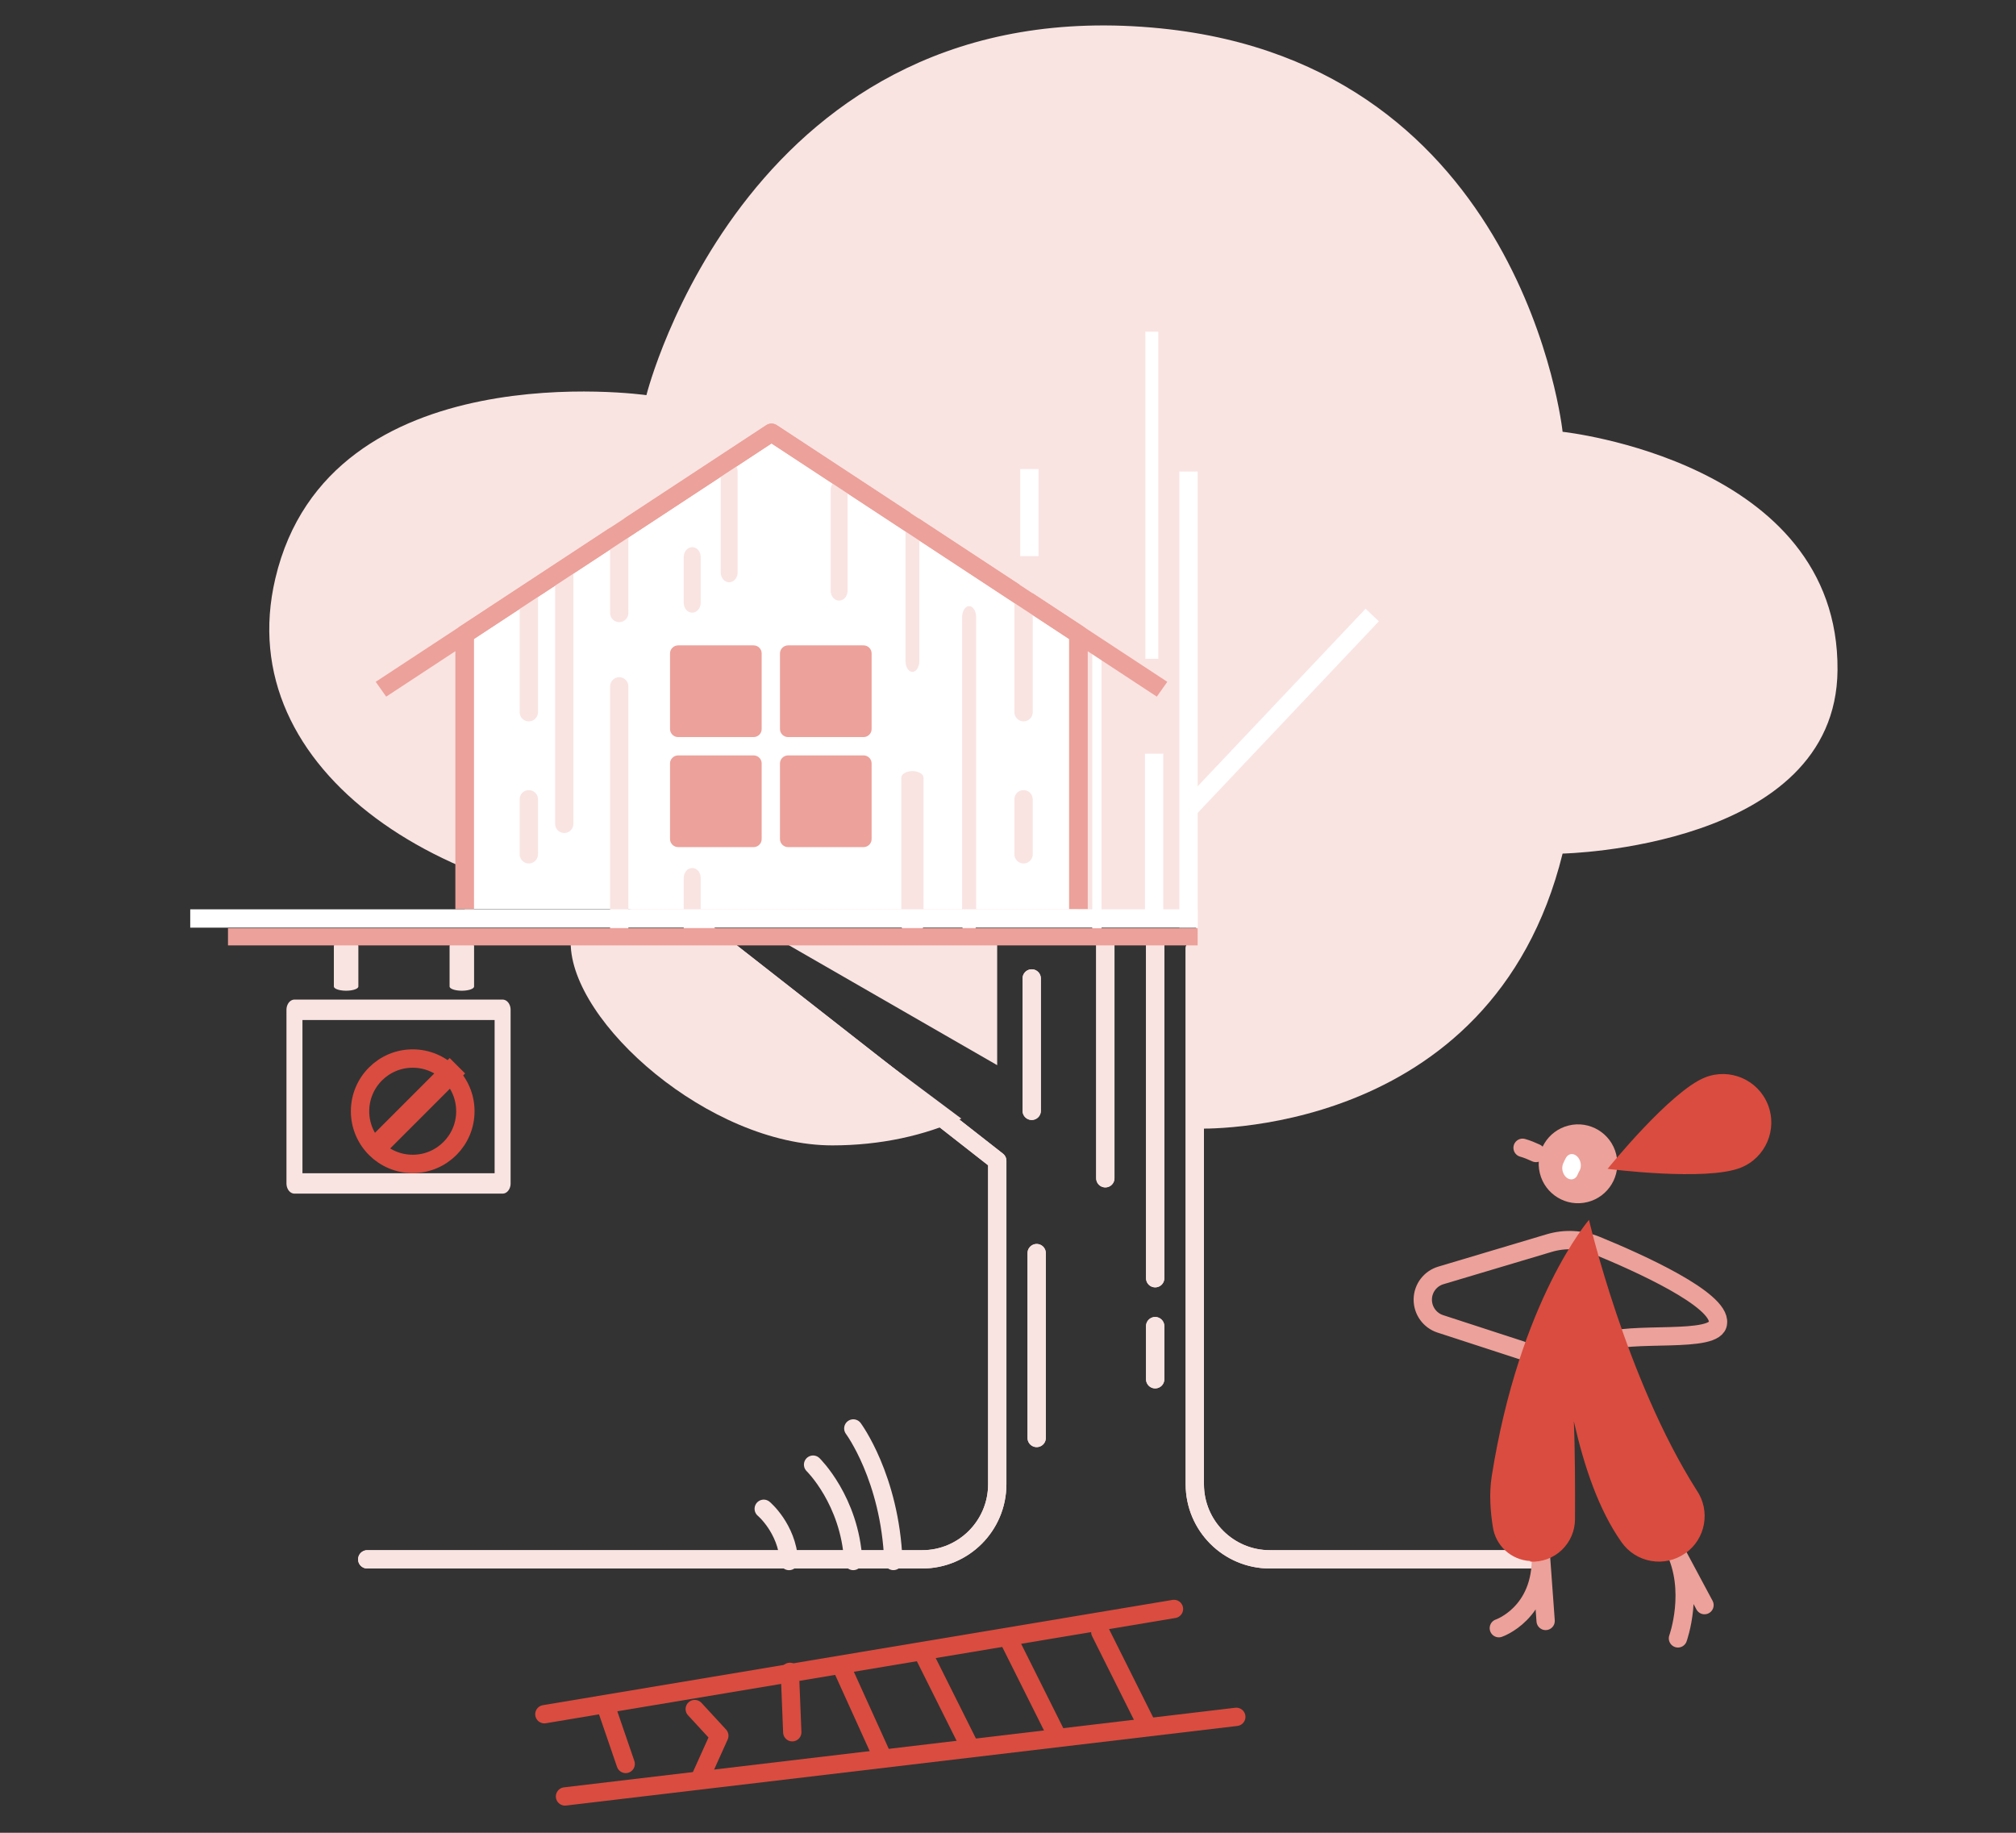<?xml version="1.0" encoding="UTF-8" standalone="no"?>
<!DOCTYPE svg PUBLIC "-//W3C//DTD SVG 1.1//EN" "http://www.w3.org/Graphics/SVG/1.1/DTD/svg11.dtd">
<svg width="100%" height="100%" viewBox="0 0 220 200" version="1.1" xmlns="http://www.w3.org/2000/svg" xmlns:xlink="http://www.w3.org/1999/xlink" xml:space="preserve" xmlns:serif="http://www.serif.com/" style="fill-rule:evenodd;clip-rule:evenodd;stroke-miterlimit:1.5;">
    <rect x="0" y="0" width="220" height="200" fill="#333333" stroke="none"/>
    <g transform="matrix(1,0,0,1,-2550,-990)">
        <g id="NoAccessPrivate" transform="matrix(0.733,0,0,0.667,1230,1056.67)">
            <rect x="1800" y="-100" width="300" height="300" style="fill:none;"/>
            <g transform="matrix(1.364,0,0,1.5,-2385.68,-3024.69)">
                <g id="NoAccessPrivateA">
                    <g>
                        <g transform="matrix(-0.938,0,0,0.739,6167.98,-1006.99)">
                            <path d="M3164.33,4137.9L3164.33,4167.67C3164.33,4167.67 3129.95,4169.46 3121.69,4127.08C3121.69,4127.08 3089.87,4126.28 3089.7,4100.01C3089.5,4069.17 3121.69,4064.83 3121.69,4064.83C3121.69,4064.83 3126.19,4010.68 3168.45,4005.29C3216.42,3999.18 3228.3,4059.42 3228.3,4059.42C3228.3,4059.42 3265.22,4052.75 3271.48,4086.48C3276.79,4115.04 3251.29,4135.81 3222.52,4135.85" style="fill:rgb(249,228,226);"/>
                        </g>
                        <g transform="matrix(1,0,0,1,1900,-808)">
                            <path d="M1247.11,2859.59L1274.21,2879.83C1270.24,2881.67 1265.38,2882.75 1260.13,2882.75C1246.73,2882.75 1231.57,2869.34 1231.57,2860.65L1247.11,2859.59Z" style="fill:rgb(249,228,226);"/>
                        </g>
                        <g transform="matrix(-0,-2.216,0.85,0,3182.96,2036.25)">
                            <path d="M-7.108,7.108L7.108,7.108" style="fill:none;stroke:white;stroke-width:1.19px;"/>
                        </g>
                        <g transform="matrix(0.327,0.784,-0.784,0.327,3156.21,2118.87)">
                            <path d="M-9.281,-6.187C-9.281,-6.187 -3.226,-8.774 4.125,-6.187" style="fill:none;stroke:rgb(249,228,226);stroke-width:2.35px;stroke-linecap:round;stroke-linejoin:round;"/>
                        </g>
                        <g transform="matrix(0.371,0.765,-0.765,0.371,3152.06,2119.72)">
                            <path d="M-5.348,-3.351C-5.348,-3.351 -1.816,-4.94 2.1,-3.351" style="fill:none;stroke:rgb(249,228,226);stroke-width:2.35px;stroke-linecap:round;stroke-linejoin:round;"/>
                        </g>
                        <g transform="matrix(0.246,0.813,-0.813,0.246,3158.32,2117.04)">
                            <path d="M-11.468,-8.508C-11.468,-8.508 -4.055,-11.189 6.312,-8.508" style="fill:none;stroke:rgb(249,228,226);stroke-width:2.35px;stroke-linecap:round;stroke-linejoin:round;"/>
                        </g>
                        <g transform="matrix(-0.979,0,0,0.943,3120,2007.06)">
                            <path d="M0,44.461L0,12.656L-34.212,-10.668L-68.424,12.656L-68.424,44.461" style="fill:white;fill-rule:nonzero;stroke:rgb(236,161,154);stroke-width:2.08px;stroke-linejoin:round;"/>
                        </g>
                        <g transform="matrix(1,0,0,1,1991,-783.5)">
                            <path d="M1136,2798L1136,2811" style="fill:none;stroke:rgb(249,228,226);stroke-width:2px;stroke-linecap:round;stroke-linejoin:round;"/>
                        </g>
                        <g transform="matrix(1,0,0,1,2045,-783.5)">
                            <path d="M1136,2798L1136,2811" style="fill:none;stroke:rgb(249,228,226);stroke-width:2px;stroke-linecap:round;stroke-linejoin:round;"/>
                        </g>
                        <g transform="matrix(1.263,0,0,1.263,1696.1,-1513.77)">
                            <path d="M1136,2792L1136,2813.5" style="fill:none;stroke:rgb(249,228,226);stroke-width:1.58px;stroke-linecap:round;stroke-linejoin:round;"/>
                        </g>
                        <g transform="matrix(1.263,0,0,1.263,1702.1,-1501.61)">
                            <path d="M1136,2792L1136,2813.5" style="fill:none;stroke:rgb(249,228,226);stroke-width:1.58px;stroke-linecap:round;stroke-linejoin:round;"/>
                        </g>
                        <g transform="matrix(1.263,0,0,0.751,1734.1,-62.143)">
                            <path d="M1136,2792L1136,2813.5" style="fill:none;stroke:rgb(249,228,226);stroke-width:1.92px;stroke-linecap:round;stroke-linejoin:round;"/>
                        </g>
                        <g transform="matrix(1.263,0,0,1.263,1702.1,-1536.77)">
                            <path d="M1136,2805.98L1136,2813.5" style="fill:none;stroke:rgb(249,228,226);stroke-width:1.58px;stroke-linecap:round;stroke-linejoin:round;"/>
                        </g>
                        <g transform="matrix(1.263,0,0,1.463,1714.1,-2103.89)">
                            <path d="M1136,2805.98L1136,2813.5" style="fill:none;stroke:rgb(249,228,226);stroke-width:1.46px;stroke-linecap:round;stroke-linejoin:round;"/>
                        </g>
                        <g transform="matrix(1.263,0,0,1.463,1726.1,-2101.89)">
                            <path d="M1136,2805.98L1136,2813.5" style="fill:none;stroke:rgb(249,228,226);stroke-width:1.46px;stroke-linecap:round;stroke-linejoin:round;"/>
                        </g>
                        <g transform="matrix(1.263,0,0,1.994,1734.1,-3588.21)">
                            <path d="M1136,2805.98L1136,2813.5" style="fill:none;stroke:rgb(249,228,226);stroke-width:1.2px;stroke-linecap:round;stroke-linejoin:round;"/>
                        </g>
                        <g transform="matrix(2.821,0,0,4.454,-29.599,-10480.7)">
                            <path d="M1136,2805.98L1136,2813.5" style="fill:none;stroke:rgb(249,228,226);stroke-width:0.54px;stroke-linecap:round;stroke-linejoin:round;"/>
                        </g>
                        <g transform="matrix(0.574,0,0,0.665,2492.77,144.597)">
                            <path d="M1136,2805.98L1136,2813.5" style="fill:none;stroke:rgb(249,228,226);stroke-width:3.22px;stroke-linecap:round;stroke-linejoin:round;"/>
                        </g>
                        <g transform="matrix(0.574,0,0,0.665,2492.77,180.597)">
                            <path d="M1136,2804.47L1136,2813.5" style="fill:none;stroke:rgb(249,228,226);stroke-width:3.22px;stroke-linecap:round;stroke-linejoin:round;"/>
                        </g>
                        <g transform="matrix(1,0,0,1,1991,-761)">
                            <path d="M1136,2798L1136,2804" style="fill:none;stroke:rgb(249,228,226);stroke-width:2px;stroke-linecap:round;stroke-linejoin:round;"/>
                        </g>
                        <g transform="matrix(1,0,0,1,2045,-761)">
                            <path d="M1136,2798L1136,2804" style="fill:none;stroke:rgb(249,228,226);stroke-width:2px;stroke-linecap:round;stroke-linejoin:round;"/>
                        </g>
                        <g transform="matrix(1.667,0,0,1.429,1082,-2018.14)">
                            <path d="M1242,2826.61C1242,2826.28 1241.77,2826 1241.47,2826C1240.34,2826 1237.66,2826 1236.53,2826C1236.24,2826 1236,2826.28 1236,2826.61C1236,2827.94 1236,2831.06 1236,2832.39C1236,2832.72 1236.24,2833 1236.53,2833C1237.66,2833 1240.34,2833 1241.47,2833C1241.77,2833 1242,2832.72 1242,2832.39C1242,2831.06 1242,2827.94 1242,2826.61Z" style="fill:rgb(236,161,154);"/>
                        </g>
                        <g transform="matrix(1.667,0,0,1.429,1082,-2006.14)">
                            <path d="M1242,2826.61C1242,2826.28 1241.77,2826 1241.47,2826C1240.34,2826 1237.66,2826 1236.53,2826C1236.24,2826 1236,2826.28 1236,2826.61C1236,2827.94 1236,2831.06 1236,2832.39C1236,2832.72 1236.24,2833 1236.53,2833C1237.66,2833 1240.34,2833 1241.47,2833C1241.77,2833 1242,2832.72 1242,2832.39C1242,2831.06 1242,2827.94 1242,2826.61Z" style="fill:rgb(236,161,154);"/>
                        </g>
                        <g transform="matrix(1.667,0,0,1.429,1094,-2018.14)">
                            <path d="M1242,2826.61C1242,2826.28 1241.77,2826 1241.47,2826C1240.34,2826 1237.66,2826 1236.53,2826C1236.24,2826 1236,2826.28 1236,2826.61C1236,2827.94 1236,2831.06 1236,2832.39C1236,2832.72 1236.24,2833 1236.53,2833C1237.66,2833 1240.34,2833 1241.47,2833C1241.77,2833 1242,2832.72 1242,2832.39C1242,2831.06 1242,2827.94 1242,2826.61Z" style="fill:rgb(236,161,154);"/>
                        </g>
                        <g transform="matrix(1.667,0,0,1.429,1094,-2006.14)">
                            <path d="M1242,2826.61C1242,2826.28 1241.77,2826 1241.47,2826C1240.34,2826 1237.66,2826 1236.53,2826C1236.24,2826 1236,2826.28 1236,2826.61C1236,2827.94 1236,2831.06 1236,2832.39C1236,2832.72 1236.24,2833 1236.53,2833C1237.66,2833 1240.34,2833 1241.47,2833C1241.77,2833 1242,2832.72 1242,2832.39C1242,2831.06 1242,2827.94 1242,2826.61Z" style="fill:rgb(236,161,154);"/>
                        </g>
                        <g transform="matrix(-1.246,0,0,1.2,3110.86,2009.81)">
                            <path d="M0,12.656L-34.212,-10.668L-68.424,12.656" style="fill:none;stroke:rgb(236,161,154);stroke-width:1.63px;stroke-linejoin:round;"/>
                        </g>
                        <g transform="matrix(-0,-0.85,0.85,0,3174.13,2026.13)">
                            <path d="M-29.263,29.263L29.263,29.263" style="fill:none;stroke:white;stroke-width:2.35px;"/>
                        </g>
                        <g transform="matrix(-0,-0.85,0.85,0,3176.89,2005.73)">
                            <path d="M-5.586,5.586L5.586,5.586" style="fill:none;stroke:white;stroke-width:2.35px;"/>
                        </g>
                        <g transform="matrix(-0,-0.85,0.85,0,3185.94,2041.34)">
                            <path d="M-10.955,10.955L10.955,10.955" style="fill:none;stroke:white;stroke-width:2.35px;"/>
                        </g>
                        <g transform="matrix(-0,-1.479,0.85,0,3184.75,2003.84)">
                            <path d="M-12.059,12.059L12.059,12.059" style="fill:none;stroke:white;stroke-width:1.66px;"/>
                        </g>
                        <g transform="matrix(0.584,-0.617,0.617,0.584,3208.12,2012.89)">
                            <path d="M-29.287,12.597L5.418,12.597" style="fill:none;stroke:white;stroke-width:2.35px;"/>
                        </g>
                        <g transform="matrix(-0.85,0,0,0.85,3199.69,2119.9)">
                            <path d="M0,-78.36L0,-9.639C0,-4.315 -4.316,0 -9.639,0L-44.127,0" style="fill:none;stroke:rgb(249,228,226);stroke-width:2.35px;stroke-linecap:round;stroke-linejoin:round;"/>
                        </g>
                        <g transform="matrix(-0.85,0,0,0.85,3199.69,2119.9)">
                            <path d="M0,-78.36L0,-9.639C0,-4.315 -4.316,0 -9.639,0L-44.127,0" style="fill:none;stroke:rgb(249,228,226);stroke-width:2.35px;stroke-linecap:round;stroke-linejoin:round;"/>
                        </g>
                        <g transform="matrix(-0.85,0,0,0.85,3146.43,2119.9)">
                            <path d="M0,-80.304L-37.293,-51.137L-37.293,-9.64C-37.293,-4.316 -32.977,0 -27.653,0L43.608,0" style="fill:none;stroke:rgb(249,228,226);stroke-width:2.35px;stroke-linecap:round;stroke-linejoin:round;"/>
                        </g>
                        <g transform="matrix(-0.85,0,0,0.85,3146.43,2119.9)">
                            <path d="M0,-80.304L-37.293,-51.137L-37.293,-9.64C-37.293,-4.316 -32.977,0 -27.653,0L43.608,0" style="fill:none;stroke:rgb(249,228,226);stroke-width:2.35px;stroke-linecap:round;stroke-linejoin:round;"/>
                        </g>
                        <g transform="matrix(-0.838,0.14,-0.14,-0.838,3196,2119.72)">
                            <path d="M-0.562,-6.765L81.446,-6.765" style="fill:none;stroke:rgb(218,76,63);stroke-width:2.35px;stroke-linecap:round;stroke-linejoin:round;"/>
                        </g>
                        <g transform="matrix(0.844,-0.1,0.1,0.844,3203.45,2132.78)">
                            <path d="M-86.508,5.13L0.304,5.13" style="fill:none;stroke:rgb(218,76,63);stroke-width:2.35px;stroke-linecap:round;stroke-linejoin:round;"/>
                        </g>
                        <g transform="matrix(0.276,0.804,-0.804,0.276,3133.76,2141.08)">
                            <path d="M-5.336,-3.81L2.721,-3.81" style="fill:none;stroke:rgb(218,76,63);stroke-width:2.35px;stroke-linecap:round;stroke-linejoin:round;"/>
                        </g>
                        <g transform="matrix(-0.85,0,0,0.85,3145.7,2136.23)">
                            <path d="M0,8.879L-2.463,3.422L0.694,0" style="fill:none;stroke:rgb(218,76,63);stroke-width:2.35px;stroke-linecap:round;stroke-linejoin:round;"/>
                        </g>
                        <g transform="matrix(0.034,0.849,-0.849,0.034,3152.34,2135.73)">
                            <path d="M-4.033,-3.873L3.72,-3.873" style="fill:none;stroke:rgb(218,76,63);stroke-width:2.35px;stroke-linecap:round;stroke-linejoin:round;"/>
                        </g>
                        <g transform="matrix(0.38,0.76,-0.76,0.38,3188.52,2137.26)">
                            <path d="M-9.477,-5.861L3.625,-5.861" style="fill:none;stroke:rgb(218,76,63);stroke-width:2.35px;stroke-linecap:round;stroke-linejoin:round;"/>
                        </g>
                        <g transform="matrix(0.38,0.76,-0.76,0.38,3178.7,2138.41)">
                            <path d="M-9.478,-5.861L3.625,-5.861" style="fill:none;stroke:rgb(218,76,63);stroke-width:2.35px;stroke-linecap:round;stroke-linejoin:round;"/>
                        </g>
                        <g transform="matrix(0.38,0.76,-0.76,0.38,3169.16,2139.53)">
                            <path d="M-9.478,-5.861L3.625,-5.861" style="fill:none;stroke:rgb(218,76,63);stroke-width:2.35px;stroke-linecap:round;stroke-linejoin:round;"/>
                        </g>
                        <g transform="matrix(0.351,0.774,-0.774,0.351,3159.86,2140.34)">
                            <path d="M-8.688,-5.602L3.612,-5.602" style="fill:none;stroke:rgb(218,76,63);stroke-width:2.35px;stroke-linecap:round;stroke-linejoin:round;"/>
                        </g>
                        <g transform="matrix(1,0,0,1,1900,-808)">
                            <path d="M1278.12,2860L1278.12,2874L1254.34,2860.32L1278.12,2860Z" style="fill:rgb(249,228,226);"/>
                        </g>
                        <g transform="matrix(0,0.85,-0.85,0,3176.84,2070.71)">
                            <path d="M-21.795,-21.795L21.795,-21.795" style="fill:none;stroke:rgb(249,228,226);stroke-width:2.35px;stroke-linecap:round;stroke-linejoin:round;"/>
                        </g>
                        <g transform="matrix(0,0.85,-0.85,0,3176.84,2070.71)">
                            <path d="M-21.795,-21.795L21.795,-21.795" style="fill:none;stroke:rgb(249,228,226);stroke-width:2.35px;stroke-linecap:round;stroke-linejoin:round;"/>
                        </g>
                        <g transform="matrix(0,0.85,-0.85,0,3192.47,2097.36)">
                            <path d="M-3.406,-3.406L3.406,-3.406" style="fill:none;stroke:rgb(249,228,226);stroke-width:2.35px;stroke-linecap:round;stroke-linejoin:round;"/>
                        </g>
                        <g transform="matrix(0,0.85,-0.85,0,3192.47,2097.36)">
                            <path d="M-3.406,-3.406L3.406,-3.406" style="fill:none;stroke:rgb(249,228,226);stroke-width:2.35px;stroke-linecap:round;stroke-linejoin:round;"/>
                        </g>
                        <g transform="matrix(0,0.85,-0.85,0,3177.12,2065.53)">
                            <path d="M-15.064,-15.064L15.064,-15.064" style="fill:none;stroke:rgb(249,228,226);stroke-width:2.35px;stroke-linecap:round;stroke-linejoin:round;"/>
                        </g>
                        <g transform="matrix(0,0.85,-0.85,0,3177.12,2065.53)">
                            <path d="M-15.064,-15.064L15.064,-15.064" style="fill:none;stroke:rgb(249,228,226);stroke-width:2.35px;stroke-linecap:round;stroke-linejoin:round;"/>
                        </g>
                        <g transform="matrix(0,0.85,-0.85,0,3174.67,2063.76)">
                            <path d="M-8.493,-8.493L8.493,-8.493" style="fill:none;stroke:rgb(249,228,226);stroke-width:2.35px;stroke-linecap:round;stroke-linejoin:round;"/>
                        </g>
                        <g transform="matrix(0,0.85,-0.85,0,3174.67,2063.76)">
                            <path d="M-8.493,-8.493L8.493,-8.493" style="fill:none;stroke:rgb(249,228,226);stroke-width:2.35px;stroke-linecap:round;stroke-linejoin:round;"/>
                        </g>
                        <g transform="matrix(0,0.85,-0.85,0,3172.35,2096.58)">
                            <path d="M-11.859,-11.859L11.859,-11.859" style="fill:none;stroke:rgb(249,228,226);stroke-width:2.35px;stroke-linecap:round;stroke-linejoin:round;"/>
                        </g>
                        <g transform="matrix(0,0.85,-0.85,0,3172.35,2096.58)">
                            <path d="M-11.859,-11.859L11.859,-11.859" style="fill:none;stroke:rgb(249,228,226);stroke-width:2.35px;stroke-linecap:round;stroke-linejoin:round;"/>
                        </g>
                        <g transform="matrix(0,0.186,-0.537,0,3100.69,2055.21)">
                            <path d="M-11.859,-11.859L11.859,-11.859" style="fill:none;stroke:rgb(249,228,226);stroke-width:4.98px;stroke-linecap:round;stroke-linejoin:round;"/>
                        </g>
                        <g transform="matrix(0,0.186,-0.537,0,3113.32,2055.21)">
                            <path d="M-11.859,-11.859L11.859,-11.859" style="fill:none;stroke:rgb(249,228,226);stroke-width:4.98px;stroke-linecap:round;stroke-linejoin:round;"/>
                        </g>
                        <g transform="matrix(0.961,0,0,0.85,3200,2052)">
                            <path d="M-110.13,0L0,0" style="fill:none;stroke:rgb(236,161,154);stroke-width:2.2px;stroke-linejoin:round;stroke-miterlimit:10;"/>
                        </g>
                        <g transform="matrix(1.015,0,0,1.01,3200,2050)">
                            <path d="M-108.331,0L0,0" style="fill:none;stroke:white;stroke-width:1.98px;stroke-linejoin:round;stroke-miterlimit:10;"/>
                        </g>
                        <g transform="matrix(0.639,0,0,0.815,2339.01,-290.059)">
                            <rect x="1193.13" y="2883.46" width="35.555" height="23.237" style="fill:none;stroke:rgb(249,228,226);stroke-width:2.73px;stroke-linecap:round;stroke-linejoin:round;"/>
                        </g>
                        <g transform="matrix(0.209,0,0,0.209,2784.42,1820.12)">
                            <circle cx="1578.5" cy="1200.5" r="27.5" style="fill:none;stroke:rgb(218,76,63);stroke-width:9.59px;stroke-linecap:square;stroke-linejoin:round;"/>
                        </g>
                        <g transform="matrix(0.114,0.114,-0.073,0.073,3031.79,1805.55)">
                            <path d="M1526,1193L1526,1298" style="fill:none;stroke:rgb(218,76,63);stroke-width:14.77px;stroke-linecap:square;stroke-linejoin:round;"/>
                        </g>
                        <g transform="matrix(0.75,0.04,-0.04,0.751,3093.46,-740.821)">
                            <path d="M388.473,3798.52C388.473,3798.52 394.641,3796.07 394.025,3787.77L395.209,3797.11" style="fill:none;stroke:rgb(236,161,154);stroke-width:2.66px;stroke-linecap:round;stroke-linejoin:round;stroke-miterlimit:10;"/>
                        </g>
                        <g transform="matrix(-0.723,-0.039,-0.039,0.723,3733.03,808.607)">
                            <path d="M580.718,1815.08C580.718,1815.08 580.317,1813.12 578.677,1812.29C574.323,1810.08 561.134,1811.54 561.152,1808.28C560.936,1804.74 573.613,1799.86 580.053,1797.62C582.373,1796.81 584.899,1796.82 587.212,1797.65C591.094,1799.04 597.556,1801.35 603.248,1803.39C604.822,1803.95 605.847,1805.47 605.779,1807.14C605.71,1808.81 604.563,1810.25 602.948,1810.68C596.794,1812.32 590.543,1813.99 590.543,1813.99" style="fill:none;stroke:rgb(236,161,154);stroke-width:2.76px;stroke-linecap:round;stroke-linejoin:round;"/>
                        </g>
                        <g transform="matrix(0.75,0.04,-0.04,0.751,3111.72,-739.982)">
                            <path d="M390.209,3798.79C390.209,3798.79 392.364,3791.68 388.954,3785.78L393.804,3793.77" style="fill:none;stroke:rgb(236,161,154);stroke-width:2.66px;stroke-linecap:round;stroke-linejoin:round;stroke-miterlimit:10;"/>
                        </g>
                        <g transform="matrix(-1.034,0.256,0.255,1.036,3384.61,79.378)">
                            <circle cx="578.595" cy="1785" r="4.03" style="fill:rgb(236,161,154);"/>
                        </g>
                        <g transform="matrix(0.897,2.245,1.376,-0.552,-748.417,2289.79)">
                            <path d="M533.401,2554.29C533.401,2554.29 531.212,2560.68 531.212,2563.43C531.212,2565.4 532.193,2567 533.401,2567C534.61,2567 535.591,2565.4 535.591,2563.43C535.591,2560.68 533.401,2554.29 533.401,2554.29Z" style="fill:rgb(218,76,63);"/>
                        </g>
                        <g transform="matrix(-0.46,0.114,0.147,0.597,3249.47,943.839)">
                            <path d="M589.047,1785.28C589.342,1785.52 589.621,1785.77 589.873,1786.04" style="fill:none;stroke:white;stroke-width:3.64px;stroke-linecap:round;stroke-linejoin:round;"/>
                        </g>
                        <g transform="matrix(-1.32,0.326,0.325,1.322,3438.07,-477.913)">
                            <path d="M592.003,1785.55C592.304,1785.31 592.613,1785.08 592.949,1784.89" style="fill:none;stroke:rgb(236,161,154);stroke-width:1.47px;stroke-linecap:round;stroke-linejoin:round;"/>
                        </g>
                        <g transform="matrix(0.75,0.04,-0.04,0.751,3093.19,-742.016)">
                            <path d="M398.847,3740.26C398.847,3740.26 389.407,3752.37 386.714,3778.13C386.449,3780.66 386.795,3783.3 387.267,3785.47C387.809,3788.17 390.19,3790.12 392.955,3790.12C392.955,3790.21 392.956,3790.21 392.956,3790.21C394.651,3790.21 396.272,3789.52 397.439,3788.29C398.606,3787.06 399.217,3785.41 399.129,3783.72C398.918,3779.35 398.6,3773.64 398.204,3769.55C400.073,3776.1 402.503,3782.18 406.045,3786.67C407.129,3788.06 408.722,3788.96 410.473,3789.17C412.223,3789.39 413.987,3788.9 415.376,3787.81C415.384,3787.82 415.384,3787.82 415.384,3787.82C418.258,3785.58 418.775,3781.44 416.542,3778.56C405.408,3762.95 398.847,3740.26 398.847,3740.26Z" style="fill:rgb(218,76,63);"/>
                        </g>
                    </g>
                </g>
            </g>
        </g>
    </g>
</svg>
